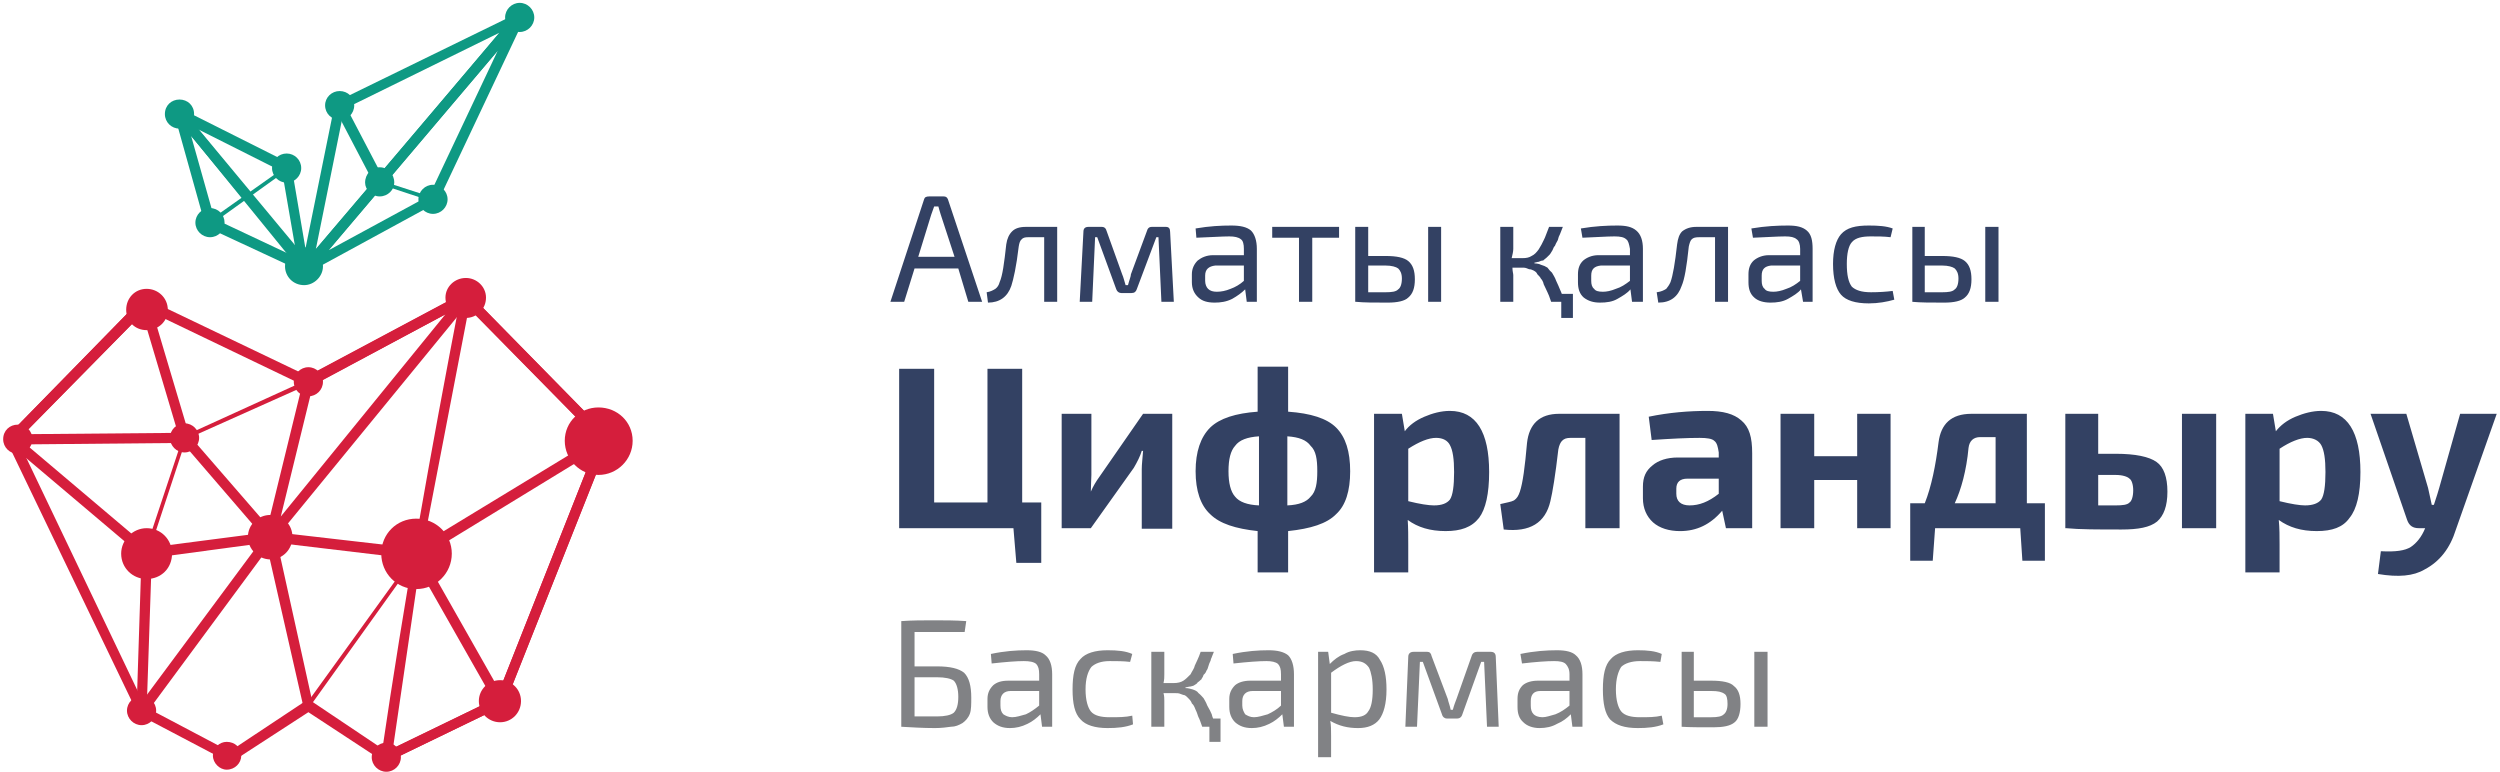 <svg width="570" height="176" viewBox="0 0 570 176" fill="none" xmlns="http://www.w3.org/2000/svg">
<path fill-rule="evenodd" clip-rule="evenodd" d="M106.22 72.491C108.698 72.491 110.809 70.506 110.809 67.85C110.809 65.37 108.698 63.377 106.22 63.377C103.682 63.377 101.562 65.37 101.562 67.85C101.562 70.505 103.682 72.491 106.22 72.491Z" fill="#D51E3C"/>
<path fill-rule="evenodd" clip-rule="evenodd" d="M33.306 70.621L4.047 100.318L33.129 161.174L52.344 171.32L69.64 159.842C70.001 159.54 70.486 159.724 70.971 159.842L88.084 171.32L113.17 159.181L136.448 100.318L106.035 69.289L70.789 88.064C70.487 88.248 70.002 88.248 69.641 88.064L33.306 70.621ZM1.752 99.355L32.099 68.326C32.459 67.966 32.944 67.966 33.431 68.142L70.126 85.711L105.556 66.818C106.035 66.634 106.704 66.634 106.997 67.001L138.749 99.355C139.043 99.658 139.043 100.143 138.926 100.503L115.164 160.386C114.988 160.688 114.796 160.873 114.502 161.048L88.563 173.606C88.261 173.79 87.776 173.79 87.416 173.606L70.311 162.38L53.016 173.606C52.714 173.79 52.228 173.966 51.875 173.606L31.798 163.041C31.43 163.041 31.312 162.858 31.312 162.497L1.57 100.678C1.384 100.318 1.384 99.658 1.752 99.355Z" fill="#D51E3C"/>
<path fill-rule="evenodd" clip-rule="evenodd" d="M5.379 98.995L40.559 98.692L32.46 71.466L5.379 98.995ZM42.259 100.981L2.716 101.349C2.414 101.349 2.046 101.166 1.752 100.981C1.385 100.504 1.385 99.658 1.752 99.355L32.098 68.326C32.283 68.142 32.459 68.142 32.643 67.967C33.305 67.967 33.968 68.142 34.093 68.812L43.222 99.481C43.222 99.658 43.222 99.658 43.222 99.835C43.222 100.504 42.736 100.981 42.259 100.981Z" fill="#D51E3C"/>
<path fill-rule="evenodd" clip-rule="evenodd" d="M107.189 68.629L62.504 123.199C62.202 123.744 61.356 123.744 60.871 123.384C60.511 123.081 60.334 122.537 60.511 122.052L69.155 86.742C69.155 86.382 69.339 86.257 69.641 86.072L105.673 66.82C106.218 66.519 106.998 66.82 107.189 67.298C107.549 67.665 107.549 68.326 107.189 68.629ZM64.019 117.77L101.561 71.653L71.332 87.888L64.019 117.77Z" fill="#D51E3C"/>
<path fill-rule="evenodd" clip-rule="evenodd" d="M89.591 170.65L113.169 159.182L136.446 100.319L106.887 70.32L96.058 126.523L89.591 170.65ZM114.501 161.05L88.562 173.608C88.26 173.792 88.084 173.792 87.9 173.792C87.238 173.608 86.752 173.122 86.929 172.459C92.255 136.176 98.052 103.822 105.012 67.665C105.012 67.297 105.189 67.179 105.372 67.002C105.858 66.635 106.513 66.635 106.998 67.002L138.75 99.355C138.927 99.658 139.044 100.143 138.927 100.504L115.166 160.387C114.988 160.688 114.796 160.873 114.501 161.05Z" fill="#D51E3C"/>
<path fill-rule="evenodd" clip-rule="evenodd" d="M33.304 162.682C32.759 163.168 32.097 163.344 31.612 163.041C31.127 162.497 30.95 161.835 31.31 161.357L60.693 121.748C61.171 121.203 61.84 121.085 62.325 121.387C62.502 121.571 62.87 121.874 62.87 122.233L71.332 160.51C71.457 161.172 71.155 161.834 70.486 162.018C69.824 162.193 69.338 161.716 69.154 161.046L60.995 125.19L33.304 162.682Z" fill="#D51E3C"/>
<path fill-rule="evenodd" clip-rule="evenodd" d="M61.542 123.567C60.873 123.567 60.335 123.081 60.513 122.419C60.513 121.75 61.175 121.205 61.66 121.205L94.728 125.015L137.236 99.171C137.781 98.811 138.56 98.996 138.928 99.481C139.23 100.018 138.928 100.805 138.443 101.166L95.583 127.363C95.4 127.363 95.038 127.547 94.914 127.547L61.542 123.567Z" fill="#D51E3C"/>
<path fill-rule="evenodd" clip-rule="evenodd" d="M114.99 159.356C115.35 159.841 115.167 160.687 114.68 161.049C114.143 161.174 113.349 161.048 112.996 160.512L93.891 126.884C93.589 126.221 93.766 125.551 94.428 125.191C94.913 124.888 95.583 125.014 95.885 125.676L114.99 159.356Z" fill="#D51E3C"/>
<path fill-rule="evenodd" clip-rule="evenodd" d="M1.871 100.982C1.385 100.504 1.385 99.834 1.752 99.356C2.046 98.811 2.9 98.694 3.385 99.172L33.791 124.891L59.363 121.573L41.222 100.504C40.743 100.018 40.928 99.356 41.413 98.811C41.892 98.509 42.561 98.509 42.921 98.996L62.505 121.573C62.688 121.75 62.873 122.051 62.873 122.235C62.991 122.897 62.505 123.384 61.843 123.567L33.614 127.363C33.306 127.363 32.946 127.363 32.644 127.004L1.871 100.982Z" fill="#D51E3C"/>
<path fill-rule="evenodd" clip-rule="evenodd" d="M33.429 75.272C36.084 75.272 38.262 73.279 38.262 70.623C38.262 67.967 36.084 65.856 33.429 65.856C30.766 65.856 28.771 67.968 28.771 70.623C28.771 73.278 30.766 75.272 33.429 75.272Z" fill="#D51E3C"/>
<path fill-rule="evenodd" clip-rule="evenodd" d="M136.446 108.285C140.735 108.285 144.244 104.79 144.244 100.503C144.244 96.154 140.735 92.897 136.446 92.897C132.276 92.897 128.766 96.154 128.766 100.503C128.766 104.79 132.276 108.285 136.446 108.285Z" fill="#D51E3C"/>
<path fill-rule="evenodd" clip-rule="evenodd" d="M51.684 175.484C53.569 175.484 55.01 173.969 55.01 172.284C55.01 170.475 53.567 169.143 51.684 169.143C50.059 169.143 48.543 170.475 48.543 172.284C48.543 173.967 50.059 175.484 51.684 175.484Z" fill="#D51E3C"/>
<path fill-rule="evenodd" clip-rule="evenodd" d="M42.075 103.159C43.885 103.159 45.4 101.651 45.4 99.834C45.4 98.025 43.885 96.516 42.075 96.516C40.259 96.516 38.75 98.023 38.75 99.834C38.75 101.651 40.259 103.159 42.075 103.159Z" fill="#D51E3C"/>
<path fill-rule="evenodd" clip-rule="evenodd" d="M61.658 127.547C64.498 127.547 66.683 125.192 66.683 122.418C66.683 119.578 64.498 117.408 61.658 117.408C58.877 117.408 56.523 119.579 56.523 122.418C56.523 125.193 58.877 127.547 61.658 127.547Z" fill="#D51E3C"/>
<path fill-rule="evenodd" clip-rule="evenodd" d="M94.91 134.309C99.383 134.309 103.01 130.69 103.01 126.224C103.01 121.752 99.383 118.25 94.91 118.25C90.438 118.25 86.928 121.752 86.928 126.224C86.928 130.69 90.438 134.309 94.91 134.309Z" fill="#D51E3C"/>
<path fill-rule="evenodd" clip-rule="evenodd" d="M4.048 103.46C5.857 103.46 7.373 102.01 7.373 100.142C7.373 98.148 5.857 96.816 4.048 96.816C2.238 96.816 0.723 98.148 0.723 100.142C0.723 102.01 2.238 103.46 4.048 103.46Z" fill="#D51E3C"/>
<path fill-rule="evenodd" clip-rule="evenodd" d="M70.311 90.359C72.122 90.359 73.637 88.91 73.637 87.041C73.637 85.231 72.121 83.723 70.311 83.723C68.502 83.723 66.986 85.23 66.986 87.041C66.986 88.91 68.502 90.359 70.311 90.359Z" fill="#D51E3C"/>
<path fill-rule="evenodd" clip-rule="evenodd" d="M33.43 132.013C36.748 132.013 39.226 129.542 39.226 126.224C39.226 123.082 36.747 120.426 33.43 120.426C30.288 120.426 27.625 123.081 27.625 126.224C27.626 129.542 30.289 132.013 33.43 132.013Z" fill="#D51E3C"/>
<path fill-rule="evenodd" clip-rule="evenodd" d="M32.284 165.339C34.094 165.339 35.603 163.831 35.603 162.02C35.603 160.203 34.095 158.695 32.284 158.695C30.467 158.695 28.951 160.203 28.951 162.02C28.952 163.83 30.467 165.339 32.284 165.339Z" fill="#D51E3C"/>
<path fill-rule="evenodd" clip-rule="evenodd" d="M88.086 175.962C89.897 175.962 91.404 174.454 91.404 172.642C91.404 170.833 89.897 169.324 88.086 169.324C86.27 169.324 84.754 170.832 84.754 172.642C84.753 174.453 86.269 175.962 88.086 175.962Z" fill="#D51E3C"/>
<path fill-rule="evenodd" clip-rule="evenodd" d="M114.017 164.676C116.68 164.676 118.791 162.5 118.791 159.842C118.791 157.187 116.68 155.076 114.017 155.076C111.354 155.076 109.176 157.187 109.176 159.842C109.176 162.499 111.354 164.676 114.017 164.676Z" fill="#D51E3C"/>
<path fill-rule="evenodd" clip-rule="evenodd" d="M31.129 162.02L32.283 126.223H34.638L33.431 162.02H31.129Z" fill="#D51E3C"/>
<path fill-rule="evenodd" clip-rule="evenodd" d="M32.945 126.039L41.773 99.48L70.127 86.557L70.487 87.586L42.435 100.142L33.792 126.34L32.945 126.039Z" fill="#D51E3C"/>
<path fill-rule="evenodd" clip-rule="evenodd" d="M69.824 160.513L94.726 126.039L95.396 126.524L70.671 161.05L69.824 160.513Z" fill="#D51E3C"/>
<path fill-rule="evenodd" clip-rule="evenodd" d="M119.336 4.64L70.788 61.867C70.486 62.353 69.641 62.353 69.155 62.051C68.795 61.684 68.795 61.205 68.795 60.836L76.292 23.891C76.292 23.354 76.652 23.23 76.961 23.053L118.005 3.006C118.49 2.645 119.159 2.829 119.462 3.491C119.821 3.976 119.636 4.337 119.336 4.64ZM90.74 34.824L113.833 7.478L78.469 24.863L72.002 56.858L90.74 34.824Z" fill="#0E9983"/>
<path fill-rule="evenodd" clip-rule="evenodd" d="M45.221 29.512L67.336 56.556L64.319 39.112L45.221 29.512ZM68.307 61.381L40.078 26.672C39.776 26.37 39.593 25.885 39.776 25.348C40.078 24.863 40.74 24.679 41.409 24.863L65.834 37.121C66.128 37.296 66.496 37.664 66.496 38.143L70.306 60.544C70.483 60.837 70.306 61.381 69.998 61.684C69.454 62.051 68.792 62.051 68.307 61.381Z" fill="#0E9983"/>
<path fill-rule="evenodd" clip-rule="evenodd" d="M69.457 62.169L47.394 51.906C47.092 51.73 46.725 51.421 46.725 51.061L39.779 26.187C39.596 25.709 39.898 25.039 40.56 24.863C41.105 24.68 41.589 24.863 41.774 25.223L70.973 60.359C71.333 60.837 71.333 61.683 70.671 62.052C70.311 62.352 69.825 62.352 69.457 62.169ZM48.91 49.912L65.838 57.886L43.583 31.019L48.91 49.912Z" fill="#0E9983"/>
<path fill-rule="evenodd" clip-rule="evenodd" d="M74.959 57.042L97.876 44.601L113.472 11.585L74.959 57.042ZM99.208 46.412L70.487 62.052C70.127 62.354 69.642 62.354 69.155 62.052C68.795 61.507 68.677 60.837 68.971 60.36L117.46 3.307C117.827 2.829 118.489 2.645 118.975 3.006C119.461 3.131 119.821 3.976 119.461 4.455L99.869 45.932C99.685 46.11 99.568 46.294 99.208 46.412Z" fill="#0E9983"/>
<path fill-rule="evenodd" clip-rule="evenodd" d="M77.439 27.335C79.315 27.335 80.764 25.886 80.764 24.016C80.764 22.207 79.315 20.758 77.439 20.758C75.63 20.758 74.121 22.207 74.121 24.016C74.121 25.887 75.63 27.335 77.439 27.335Z" fill="#0E9983"/>
<path fill-rule="evenodd" clip-rule="evenodd" d="M65.351 41.644C67.16 41.644 68.676 40.136 68.676 38.325C68.676 36.449 67.16 35 65.351 35C63.533 35 62.025 36.45 62.025 38.325C62.025 40.136 63.533 41.644 65.351 41.644Z" fill="#0E9983"/>
<path fill-rule="evenodd" clip-rule="evenodd" d="M86.567 44.783C88.443 44.783 89.892 43.275 89.892 41.642C89.892 39.65 88.442 38.141 86.567 38.141C84.751 38.141 83.242 39.648 83.242 41.642C83.242 43.275 84.75 44.783 86.567 44.783Z" fill="#0E9983"/>
<path fill-rule="evenodd" clip-rule="evenodd" d="M40.927 29.328C42.736 29.328 44.252 27.879 44.252 26.011C44.252 24.017 42.736 22.691 40.927 22.691C39.109 22.691 37.594 24.015 37.594 26.011C37.594 27.879 39.109 29.328 40.927 29.328Z" fill="#0E9983"/>
<path fill-rule="evenodd" clip-rule="evenodd" d="M47.882 54.085C49.758 54.085 51.2 52.569 51.2 50.76C51.2 48.95 49.758 47.441 47.882 47.441C46.065 47.441 44.549 48.949 44.549 50.76C44.549 52.57 46.065 54.085 47.882 54.085Z" fill="#0E9983"/>
<path fill-rule="evenodd" clip-rule="evenodd" d="M98.724 48.764C100.54 48.764 102.049 47.256 102.049 45.446C102.049 43.636 100.541 42.127 98.724 42.127C96.913 42.127 95.398 43.635 95.398 45.446C95.398 47.256 96.914 48.764 98.724 48.764Z" fill="#0E9983"/>
<path fill-rule="evenodd" clip-rule="evenodd" d="M118.489 7.295C120.307 7.295 121.814 5.787 121.814 3.978C121.814 2.161 120.307 0.652 118.489 0.652C116.68 0.652 115.164 2.16 115.164 3.978C115.164 5.786 116.68 7.295 118.489 7.295Z" fill="#0E9983"/>
<path fill-rule="evenodd" clip-rule="evenodd" d="M85.423 42.128L76.293 24.679L78.471 23.531L87.6 40.981L85.423 42.128Z" fill="#0E9983"/>
<path fill-rule="evenodd" clip-rule="evenodd" d="M69.341 65.01C71.635 65.01 73.638 63.016 73.638 60.721C73.638 58.182 71.637 56.381 69.341 56.381C66.803 56.381 64.986 58.182 64.986 60.721C64.985 63.016 66.803 65.01 69.341 65.01Z" fill="#0E9983"/>
<path fill-rule="evenodd" clip-rule="evenodd" d="M98.537 45.932L86.449 41.945L86.567 41.1L98.897 45.087L98.537 45.932Z" fill="#0E9983"/>
<path fill-rule="evenodd" clip-rule="evenodd" d="M47.58 50.398L65.171 37.965L65.648 38.627L48.059 51.244L47.58 50.398Z" fill="#0E9983"/>
<path fill-rule="evenodd" clip-rule="evenodd" d="M218.49 61.206H208.515L206.153 68.813H203.012L210.691 45.448C210.809 44.97 211.177 44.785 211.832 44.785H215.164C215.642 44.785 215.944 44.97 216.128 45.448L223.927 68.813H220.778L218.49 61.206ZM217.635 58.549L214.495 48.949C214.31 48.404 214.135 47.742 213.95 47.08H212.986L212.316 48.949L209.359 58.549H217.635ZM241.038 51.729V68.813H238.074V54.085H234.389C233.726 54.085 233.241 54.202 232.939 54.562C232.571 54.865 232.395 55.409 232.27 56.196C231.725 60.837 231.064 63.678 230.578 65.186C229.732 67.665 227.915 68.996 225.259 68.996L224.957 66.634C225.803 66.517 226.465 66.157 226.95 65.854C227.428 65.493 227.738 65.009 227.914 64.339C228.584 62.837 228.944 60.058 229.429 55.709C229.613 54.385 230.091 53.415 230.76 52.753C231.422 52.091 232.394 51.729 233.902 51.729H241.038ZM262.616 51.729H265.816C266.493 51.729 266.788 52.09 266.788 52.878L267.633 68.813H264.8L264.131 54.085H263.645L259.172 65.973C258.989 66.518 258.635 66.817 257.958 66.817H255.67C255.185 66.817 254.699 66.517 254.515 65.973L250.168 54.085H249.682L249.02 68.813H246.173L247.019 52.878C247.019 52.09 247.386 51.729 248.175 51.729H251.191C251.853 51.729 252.162 52.09 252.338 52.753L255.848 62.53C256.15 63.199 256.334 64.037 256.635 65.009H257.18C257.475 63.861 257.851 63.015 257.851 62.53L261.469 52.753C261.652 52.091 261.953 51.729 262.616 51.729ZM272.775 54.201L272.598 52.09C275.74 51.544 278.396 51.421 280.749 51.421C282.75 51.421 284.259 51.729 285.23 52.568C286.075 53.414 286.561 54.864 286.561 56.74V68.812H284.258L283.898 65.972C283.052 66.816 282.088 67.487 280.941 68.142C279.61 68.812 278.278 68.995 276.947 68.995C275.261 68.995 274.106 68.628 273.26 67.848C272.296 67.001 271.746 65.854 271.746 64.338V62.529C271.746 61.204 272.296 60.174 273.077 59.395C273.922 58.725 275.07 58.18 276.586 58.18H283.605V56.739C283.605 55.708 283.413 54.863 282.928 54.561C282.383 54.084 281.426 53.9 280.272 53.9C278.579 53.901 276.101 54.085 272.775 54.201ZM274.776 62.838V64.038C274.776 64.826 275.07 65.495 275.438 65.855C275.916 66.333 276.585 66.518 277.431 66.518C278.395 66.518 279.424 66.333 280.573 65.855C281.602 65.495 282.749 64.826 283.604 64.038V60.544H277.071C275.615 60.72 274.776 61.381 274.776 62.838ZM305.307 54.201H299.194V68.812H296.17V54.201H290.064V51.729H305.307V54.201ZM311.95 58.365H315.938C318.424 58.365 320.118 58.725 321.08 59.513C322.103 60.359 322.588 61.684 322.588 63.677C322.588 65.67 322.102 67.001 321.08 67.849C320.292 68.629 318.601 68.996 316.423 68.996C313.281 68.996 310.987 68.996 309.169 68.813H308.992V51.729H311.95V58.365ZM328.576 51.729V68.813H325.618V51.729H328.576ZM311.95 66.634H315.938C317.27 66.634 318.3 66.517 318.784 65.973C319.27 65.67 319.63 64.825 319.63 63.502C319.63 62.353 319.27 61.684 318.784 61.206C318.299 60.837 317.27 60.544 315.938 60.544H311.95V66.634ZM349.859 59.873V60.058C350.345 60.058 351.007 60.176 351.31 60.36C351.971 60.544 352.339 60.72 352.824 61.022C353.185 61.507 353.486 61.868 353.854 62.169C354.148 62.714 354.516 63.199 354.81 64.038C355.178 64.826 355.479 65.495 355.663 65.974C355.966 66.635 356.325 67.489 356.627 68.814H353.662C353.303 67.667 353.001 67.003 352.824 66.636C352.633 66.159 352.339 65.672 351.971 64.827C351.852 64.165 351.485 63.679 351.31 63.504C351.19 63.201 350.823 62.841 350.521 62.532C350.345 62.053 349.976 61.87 349.676 61.686C349.316 61.51 349.014 61.383 348.647 61.383C348.161 61.208 347.866 61.024 347.323 61.024H347.197H344.836C344.836 61.87 345.027 62.355 345.027 62.717V68.815H342.063V51.731H345.027V56.742C345.027 57.403 344.836 58.066 344.659 58.853H347.197C347.986 58.853 348.648 58.728 349.192 58.367C349.861 58.066 350.346 57.522 350.824 56.86C351.311 56.072 351.678 55.411 351.972 54.748C352.34 54.087 352.634 53.056 353.187 51.731H356.327C355.968 52.57 355.842 53.056 355.665 53.417C355.482 53.719 355.298 54.204 355.18 54.748C354.813 55.411 354.635 55.712 354.518 56.072C354.334 56.197 354.151 56.559 353.973 57.044C353.663 57.522 353.487 57.89 353.304 58.067C353.186 58.184 353.002 58.368 352.634 58.728C352.34 59.031 351.972 59.215 351.854 59.398C351.486 59.398 351.192 59.517 350.824 59.692C350.521 59.69 350.16 59.873 349.859 59.873ZM360.799 54.201L360.438 52.09C363.639 51.544 366.42 51.421 368.781 51.421C370.774 51.421 372.105 51.729 373.077 52.568C374.101 53.414 374.585 54.864 374.585 56.74V68.812H372.105L371.738 65.972C371.076 66.816 369.929 67.487 368.781 68.142C367.633 68.812 366.302 68.995 364.787 68.995C363.279 68.995 362.132 68.628 361.101 67.848C360.137 67.001 359.776 65.854 359.776 64.338V62.529C359.776 61.204 360.137 60.174 360.983 59.395C361.772 58.725 362.976 58.18 364.427 58.18H371.629V56.739C371.437 55.708 371.261 54.863 370.775 54.561C370.29 54.084 369.451 53.9 368.112 53.9C366.419 53.901 363.94 54.085 360.799 54.201ZM362.8 62.838V64.038C362.8 64.826 362.975 65.495 363.462 65.855C363.764 66.333 364.426 66.518 365.455 66.518C366.301 66.518 367.272 66.333 368.42 65.855C369.627 65.495 370.596 64.826 371.628 64.038V60.544H364.976C363.462 60.72 362.8 61.381 362.8 62.838ZM393.993 51.729V68.813H391.028V54.085H387.401C386.556 54.085 386.077 54.202 385.709 54.562C385.399 54.865 385.223 55.409 385.047 56.196C384.561 60.837 384.075 63.678 383.414 65.186C382.56 67.665 380.868 68.996 378.087 68.996L377.726 66.634C378.757 66.517 379.426 66.157 379.904 65.854C380.206 65.493 380.566 65.009 380.868 64.339C381.413 62.837 381.897 60.058 382.382 55.709C382.559 54.385 382.869 53.415 383.531 52.753C384.377 52.091 385.399 51.729 386.738 51.729H393.993ZM399.673 54.201L399.312 52.09C402.512 51.544 405.301 51.421 407.655 51.421C409.648 51.421 410.98 51.729 411.952 52.568C412.974 53.414 413.275 54.864 413.275 56.74V68.812H411.098L410.62 65.972C409.951 66.816 408.811 67.487 407.655 68.142C406.448 68.812 405.117 68.995 403.668 68.995C402.152 68.995 400.827 68.628 399.981 67.848C399.011 67.001 398.65 65.854 398.65 64.338V62.529C398.65 61.204 399.011 60.174 399.849 59.395C400.643 58.725 401.85 58.18 403.3 58.18H410.436V56.739C410.436 55.708 410.142 54.863 409.648 54.561C409.111 54.084 408.325 53.9 406.993 53.9C405.3 53.901 402.813 54.085 399.673 54.201ZM401.666 62.838V64.038C401.666 64.826 401.849 65.495 402.335 65.855C402.638 66.333 403.298 66.518 404.329 66.518C405.116 66.518 406.145 66.333 407.294 65.855C408.441 65.495 409.463 64.826 410.434 64.038V60.544H403.784C402.335 60.72 401.666 61.381 401.666 62.838ZM431.534 66.333L431.901 68.326C430.203 68.813 428.207 69.173 426.09 69.173C423.074 69.173 420.896 68.51 419.742 67.179C418.594 65.855 417.931 63.502 417.931 60.175C417.931 57.042 418.594 54.746 419.742 53.414C421.073 51.906 423.074 51.421 426.09 51.421C428.208 51.421 430.086 51.544 431.534 52.09L431.049 54.084C429.542 53.9 428.091 53.9 426.577 53.9C424.583 53.9 423.074 54.201 422.22 55.223C421.44 56.069 421.073 57.886 421.073 60.174C421.073 62.712 421.44 64.338 422.22 65.367C423.074 66.156 424.398 66.633 426.577 66.633C428.394 66.634 430.086 66.518 431.534 66.333ZM438.846 58.365H442.841C445.32 58.365 447.012 58.725 447.984 59.513C449.012 60.359 449.492 61.684 449.492 63.677C449.492 65.67 449.012 67.001 447.984 67.849C447.137 68.629 445.496 68.996 443.327 68.996C440.185 68.996 437.881 68.996 436.012 68.813V51.729H438.845V58.365H438.846ZM455.658 51.729V68.813H452.641V51.729H455.658ZM438.846 66.634H442.841C444.165 66.634 445.195 66.517 445.681 65.973C446.168 65.67 446.528 64.825 446.528 63.502C446.528 62.353 446.168 61.684 445.681 61.206C445.195 60.837 444.167 60.544 442.841 60.544H438.846V66.634Z" fill="#334163"/>
<path fill-rule="evenodd" clip-rule="evenodd" d="M208.517 151.934H213.651C216.616 151.934 218.61 152.421 219.816 153.384C220.964 154.532 221.449 156.408 221.449 159.056C221.449 160.513 221.449 161.837 221.147 162.683C220.78 163.705 220.125 164.367 219.455 164.854C218.609 165.339 217.822 165.7 216.8 165.7C215.946 165.823 214.615 166.001 213.166 166.001C210.326 166.001 207.847 165.825 205.492 165.7V141.613C208.03 141.43 210.502 141.43 212.805 141.43C215.284 141.43 217.822 141.43 220.302 141.613L219.941 144.093H208.517V151.934ZM278.281 163.83H276.589C276.405 163.463 276.345 163.102 276.279 162.859C276.103 162.381 275.742 161.719 275.263 160.874C274.955 160.028 274.586 159.541 274.411 159.181C274.108 158.878 273.749 158.393 273.262 158.033C272.96 157.547 272.417 157.371 271.931 157.187C271.446 157.069 270.967 156.885 270.298 156.885V156.71C270.6 156.71 271.086 156.525 271.446 156.525C271.748 156.407 272.115 156.407 272.298 156.223C272.6 156.04 272.96 155.863 273.079 155.561C273.447 155.377 273.624 155.076 273.924 154.892C273.924 154.715 274.293 154.414 274.411 153.869C274.778 153.567 274.956 153.266 275.072 152.905C275.263 152.721 275.44 152.236 275.617 151.574C275.742 151.087 276.103 150.61 276.103 150.242C276.279 149.948 276.405 149.404 276.765 148.616H273.749C273.262 150.066 272.777 150.912 272.417 151.749C272.298 152.419 271.748 153.082 271.446 153.744C270.784 154.413 270.298 154.891 269.82 155.193C269.268 155.56 268.481 155.738 267.635 155.738H265.281C265.464 154.892 265.464 154.414 265.464 153.745V148.616H262.5V165.7H265.464V159.725C265.464 159.358 265.464 158.696 265.281 158.033H267.635H267.819C268.304 158.033 268.791 158.033 269.15 158.216C269.636 158.393 269.938 158.511 270.114 158.511C270.482 158.695 270.784 159.056 271.086 159.357C271.446 159.724 271.631 160.027 271.748 160.386C272.115 160.688 272.298 161.048 272.6 161.836C272.96 162.498 273.079 163.167 273.262 163.529C273.447 163.83 273.749 164.676 274.108 165.7H275.742V169.142H278.28V163.83H278.281ZM208.517 154.414V163.345C209.362 163.345 211.18 163.345 213.651 163.345C215.462 163.345 216.801 163.042 217.462 162.499C218.124 161.837 218.492 160.689 218.492 158.879C218.492 157.187 218.124 155.863 217.462 155.194C216.8 154.715 215.461 154.414 213.651 154.414H208.517ZM226.099 151.273L225.923 149.102C229.064 148.432 231.727 148.257 234.089 148.257C236.082 148.257 237.591 148.616 238.378 149.404C239.408 150.242 239.894 151.751 239.894 153.745V165.7H237.591L237.23 162.859C236.385 163.704 235.414 164.492 234.267 165.036C232.943 165.698 231.61 166 230.279 166C228.587 166 227.433 165.522 226.469 164.676C225.615 163.83 225.145 162.683 225.145 161.174V159.357C225.145 158.033 225.615 157.069 226.469 156.223C227.256 155.561 228.278 155.194 229.919 155.194H236.93V153.745C236.93 152.596 236.746 151.934 236.268 151.39C235.717 150.912 234.753 150.728 233.428 150.728C231.727 150.728 229.433 150.913 226.099 151.273ZM228.101 159.843V160.874C228.101 161.719 228.277 162.381 228.763 162.859C229.248 163.168 229.917 163.529 230.764 163.529C231.727 163.529 232.758 163.168 233.905 162.859C234.928 162.381 235.899 161.719 236.929 160.874V157.548H230.396C228.946 157.548 228.101 158.394 228.101 159.843ZM258.153 163.168L258.329 165.154C256.636 165.823 254.702 166 252.524 166C249.684 166 247.507 165.338 246.359 164.014C245.028 162.683 244.543 160.387 244.543 157.187C244.543 153.869 245.028 151.574 246.359 150.242C247.507 148.919 249.684 148.257 252.524 148.257C254.82 148.257 256.636 148.432 258.152 149.102L257.666 150.912C256.151 150.728 254.517 150.728 253.008 150.728C251.015 150.728 249.684 151.273 248.838 152.059C248.049 153.083 247.505 154.714 247.505 157.187C247.505 159.725 248.05 161.359 248.712 162.196C249.501 163.168 251.015 163.529 253.008 163.529C255.005 163.53 256.638 163.53 258.153 163.168ZM281.238 151.273L281.062 149.102C284.262 148.432 286.867 148.257 289.228 148.257C291.213 148.257 292.73 148.616 293.694 149.404C294.548 150.242 295.025 151.751 295.025 153.745V165.7H292.73L292.37 162.859C291.524 163.704 290.552 164.492 289.405 165.036C288.074 165.698 286.743 166 285.418 166C283.725 166 282.571 165.522 281.607 164.676C280.754 163.83 280.275 162.683 280.275 161.174V159.357C280.275 158.033 280.754 157.069 281.607 156.223C282.388 155.561 283.608 155.194 285.051 155.194H292.068V153.745C292.068 152.596 291.885 151.934 291.399 151.39C290.854 150.912 289.891 150.728 288.743 150.728C287.051 150.728 284.564 150.913 281.238 151.273ZM283.239 159.843V160.874C283.239 161.719 283.607 162.381 283.901 162.859C284.387 163.168 285.049 163.529 285.894 163.529C286.866 163.529 287.888 163.168 289.044 162.859C290.066 162.381 291.213 161.719 292.067 160.874V157.548H285.592C284.079 157.548 283.239 158.394 283.239 159.843ZM302.824 148.617L303.191 151.391C304.155 150.426 305.177 149.581 306.516 149.103C307.657 148.433 308.995 148.258 310.143 148.258C312.32 148.258 313.829 148.92 314.615 150.428C315.638 151.935 316.122 154.231 316.122 157.189C316.122 160.514 315.453 162.685 314.489 164.016C313.466 165.34 311.834 166.002 309.655 166.002C307.301 166.002 305.308 165.524 303.307 164.369C303.49 165.34 303.49 166.488 303.49 167.82V172.645H300.526V148.618H302.824V148.617ZM303.493 153.384V162.499C305.847 163.168 307.658 163.529 308.812 163.529C310.505 163.529 311.475 163.042 311.954 162.196C312.623 161.359 312.983 159.725 312.983 157.187C312.983 154.892 312.623 153.266 312.137 152.237C311.475 151.273 310.622 150.729 309.172 150.729C307.658 150.728 305.663 151.751 303.493 153.384ZM336.746 148.617H339.894C340.732 148.617 341.033 149.103 341.033 149.766L341.704 165.701H339.04L338.378 150.913H337.709L333.42 162.86C333.237 163.53 332.751 163.832 332.206 163.832H329.911C329.425 163.832 328.94 163.53 328.763 162.86L324.408 150.913H323.739L323.077 165.701H320.422L321.084 149.766C321.084 149.103 321.451 148.617 322.289 148.617H325.438C325.924 148.617 326.285 148.92 326.402 149.581L330.088 159.358C330.213 160.028 330.582 160.874 330.757 161.837H331.244C331.538 160.689 331.906 159.843 332.081 159.358L335.532 149.581C335.715 148.919 336.202 148.617 336.746 148.617ZM347.015 151.273L346.656 149.102C349.863 148.432 352.636 148.257 355.004 148.257C356.99 148.257 358.507 148.616 359.286 149.404C360.315 150.242 360.801 151.751 360.801 153.745V165.7H358.506L358.146 162.859C357.3 163.704 356.328 164.492 355.004 165.036C353.857 165.698 352.526 166 351.01 166C349.495 166 348.164 165.522 347.325 164.676C346.353 163.83 345.994 162.683 345.994 161.174V159.357C345.994 158.033 346.353 157.069 347.2 156.223C347.988 155.561 349.194 155.194 350.651 155.194H357.846V153.745C357.846 152.596 357.479 151.934 356.993 151.39C356.514 150.912 355.668 150.728 354.338 150.728C352.636 150.728 350.163 150.913 347.015 151.273ZM349.016 159.843V160.874C349.016 161.719 349.193 162.381 349.678 162.859C349.98 163.168 350.65 163.529 351.679 163.529C352.525 163.529 353.488 163.168 354.636 162.859C355.843 162.381 356.812 161.719 357.844 160.874V157.548H351.192C349.679 157.548 349.016 158.394 349.016 159.843ZM378.878 163.168L379.245 165.154C377.553 165.823 375.56 166 373.441 166C370.416 166 368.423 165.338 367.092 164.014C365.937 162.683 365.458 160.387 365.458 157.187C365.458 153.869 365.937 151.574 367.276 150.242C368.423 148.919 370.6 148.257 373.441 148.257C375.56 148.257 377.428 148.432 378.877 149.102L378.575 150.912C376.89 150.728 375.434 150.728 373.925 150.728C371.924 150.728 370.415 151.273 369.629 152.059C368.967 153.083 368.422 154.714 368.422 157.187C368.422 159.725 368.967 161.359 369.629 162.196C370.416 163.168 371.924 163.529 373.925 163.529C375.737 163.53 377.428 163.53 378.878 163.168ZM386.19 155.194H390.185C392.663 155.194 394.54 155.561 395.32 156.408C396.356 157.188 396.835 158.512 396.835 160.513C396.835 162.499 396.356 164.015 395.504 164.677C394.54 165.523 392.841 165.825 390.67 165.825C387.705 165.825 385.227 165.825 383.417 165.701V148.617H386.19V155.194ZM403 148.617V165.701H399.983V148.617H403ZM386.19 163.53H390.185C391.699 163.53 392.539 163.346 393.031 162.86C393.517 162.501 393.877 161.72 393.877 160.513C393.877 159.358 393.693 158.512 393.207 158.217C392.538 157.732 391.699 157.548 390.183 157.548H386.189V163.53H386.19Z" fill="#818285"/>
<path fill-rule="evenodd" clip-rule="evenodd" d="M231.725 128.334L231.063 120.425H205.006V84.085H212.988V114.569H225.142V84.085H233.057V114.569H237.406V128.333H231.725V128.334ZM267.273 120.544H260.321V106.963C260.321 105.816 260.504 104.485 260.623 102.799H260.321C259.961 104.006 259.29 105.33 258.511 106.661L248.711 120.425H242.061V94.347H248.837V108.286C248.837 109.315 248.711 110.581 248.711 112.088C249.198 110.949 249.867 109.8 250.705 108.653L260.623 94.346H267.273V120.544ZM293.692 83.6V93.863C298.828 94.23 302.52 95.375 304.639 97.488C306.816 99.659 307.839 102.976 307.839 107.448C307.839 111.915 306.816 115.232 304.639 117.225C302.52 119.403 298.828 120.544 293.692 121.087V130.504H286.74V121.087C281.722 120.542 278.095 119.403 275.917 117.225C273.747 115.232 272.598 111.914 272.598 107.448C272.598 102.977 273.747 99.659 275.917 97.488C278.094 95.375 281.722 94.23 286.74 93.863V83.6H293.692ZM287.048 115.232V99.481C284.386 99.657 282.569 100.318 281.605 101.652C280.576 102.799 280.097 104.668 280.097 107.448C280.097 110.098 280.576 112.091 281.605 113.239C282.568 114.444 284.385 115.114 287.048 115.232ZM293.514 99.481V115.232C296.17 115.114 297.87 114.444 298.826 113.239C300.04 112.091 300.341 110.098 300.341 107.448C300.341 104.668 300.039 102.799 298.826 101.652C297.87 100.32 296.171 99.659 293.514 99.481ZM319.631 94.348L320.293 98.326C321.265 97.002 322.773 95.855 324.766 95.01C326.583 94.23 328.576 93.686 330.577 93.686C336.559 93.686 339.524 98.51 339.524 107.625C339.524 112.576 338.728 116.078 337.228 118.071C335.528 120.242 333.049 121.087 329.599 121.087C326.097 121.087 323.265 120.242 320.962 118.549C321.081 120.425 321.081 122.235 321.081 124.228V130.504H313.283V94.347H319.631V94.348ZM321.081 102.314V114.268C323.737 114.931 325.739 115.232 326.944 115.232C328.761 115.232 329.908 114.747 330.578 113.908C331.241 112.936 331.534 110.768 331.534 107.625C331.534 104.668 331.241 102.674 330.578 101.468C330.085 100.504 329.063 99.834 327.43 99.834C325.738 99.834 323.619 100.68 321.081 102.314ZM369.261 94.348V120.427H361.462V99.834H358.144C357.172 99.834 356.628 100.018 356.151 100.504C355.841 100.806 355.48 101.468 355.297 102.497C354.635 108.287 353.973 112.274 353.487 114.268C352.34 119.213 348.83 121.389 342.85 120.727L342.063 114.931C343.512 114.57 344.541 114.444 345.203 114.085C345.865 113.606 346.175 113.12 346.534 112.091C347.196 110.098 347.683 106.478 348.161 100.982C348.647 96.701 351.007 94.348 355.48 94.348H369.261ZM376.58 100.32L375.911 95.01C380.568 94.047 385.048 93.686 389.337 93.686C392.839 93.686 395.318 94.349 397.016 95.855C398.826 97.363 399.496 99.659 399.496 103.337V120.428H393.514L392.661 116.441C389.999 119.581 386.856 121.09 383.046 121.09C380.567 121.09 378.388 120.428 376.889 119.097C375.431 117.773 374.586 115.903 374.586 113.609V110.954C374.586 108.776 375.248 107.327 376.762 106.12C378.087 104.972 380.088 104.31 382.56 104.31H391.874V103.163C391.697 102.014 391.513 100.985 390.85 100.508C390.365 100.021 389.209 99.838 387.526 99.838C384.739 99.834 381.053 100.018 376.58 100.32ZM382.2 111.427V112.576C382.2 114.268 383.23 115.231 385.225 115.231C387.401 115.231 389.52 114.443 391.875 112.576V109.133H384.739C383.047 109.133 382.2 109.92 382.2 111.427ZM431.051 94.348V120.427H423.435V109.436H413.643V120.427H405.963V94.348H413.643V104.006H423.435V94.348H431.051ZM466.237 114.747V127.849H461.102L460.616 120.425H441.202L440.663 127.849H435.529V114.747H438.846C440.363 110.95 441.334 106.117 441.994 100.806C442.539 96.701 444.837 94.348 449.493 94.348H462.123V114.747H466.237ZM454.996 114.747V99.659H451.486C449.978 99.659 449.014 100.504 448.824 102.13C448.344 107.323 447.138 111.613 445.682 114.747H454.996ZM478.39 103.461H482.379C486.852 103.461 490.002 104.123 491.693 105.33C493.325 106.478 494.171 108.772 494.171 112.091C494.171 115.416 493.324 117.587 491.809 118.918C490.175 120.242 487.513 120.727 483.709 120.727C478.389 120.727 474.1 120.727 471.076 120.425H470.893V94.347H478.389V103.461H478.39ZM505.286 94.348V120.427H497.487V94.348H505.286ZM478.39 115.232H482.379C483.894 115.232 485.041 115.114 485.528 114.57C486.005 114.268 486.372 113.239 486.372 111.789C486.372 110.465 486.005 109.434 485.528 109.134C485.041 108.655 483.894 108.288 482.379 108.288H478.39V115.232ZM518.235 94.348L518.895 98.326C519.926 97.002 521.376 95.855 523.377 95.01C525.244 94.23 527.238 93.686 529.234 93.686C535.215 93.686 538.178 98.51 538.178 107.625C538.178 112.576 537.34 116.078 535.699 118.071C534.191 120.242 531.712 121.087 528.21 121.087C524.7 121.087 521.913 120.242 519.56 118.549C519.743 120.425 519.743 122.235 519.743 124.228V130.504H511.938V94.347H518.235V94.348ZM519.743 102.314V114.268C522.405 114.931 524.401 115.232 525.548 115.232C527.359 115.232 528.565 114.747 529.235 113.908C529.902 112.936 530.205 110.768 530.205 107.625C530.205 104.668 529.902 102.674 529.235 101.468C528.69 100.504 527.542 99.834 526.035 99.834C524.4 99.834 522.215 100.68 519.743 102.314ZM569.254 94.348L559.947 120.727C558.616 125.016 556.254 128.033 552.811 129.842C550.272 131.35 546.83 131.652 542.174 130.871L542.835 125.678C546.16 125.862 548.339 125.553 549.67 124.706C550.937 123.861 552.141 122.418 552.938 120.425H551.487C550.156 120.425 549.303 119.88 548.825 118.549L540.483 94.347H548.642L553.599 111.251C553.959 112.935 554.262 114.267 554.445 115.113H554.923C555.593 113.119 555.953 111.913 556.138 111.251L560.911 94.347H569.254V94.348Z" fill="#334163"/>
<path d="M358.624 67.002H355.969V72.49H358.624V67.002Z" fill="#334365"/>
</svg>
